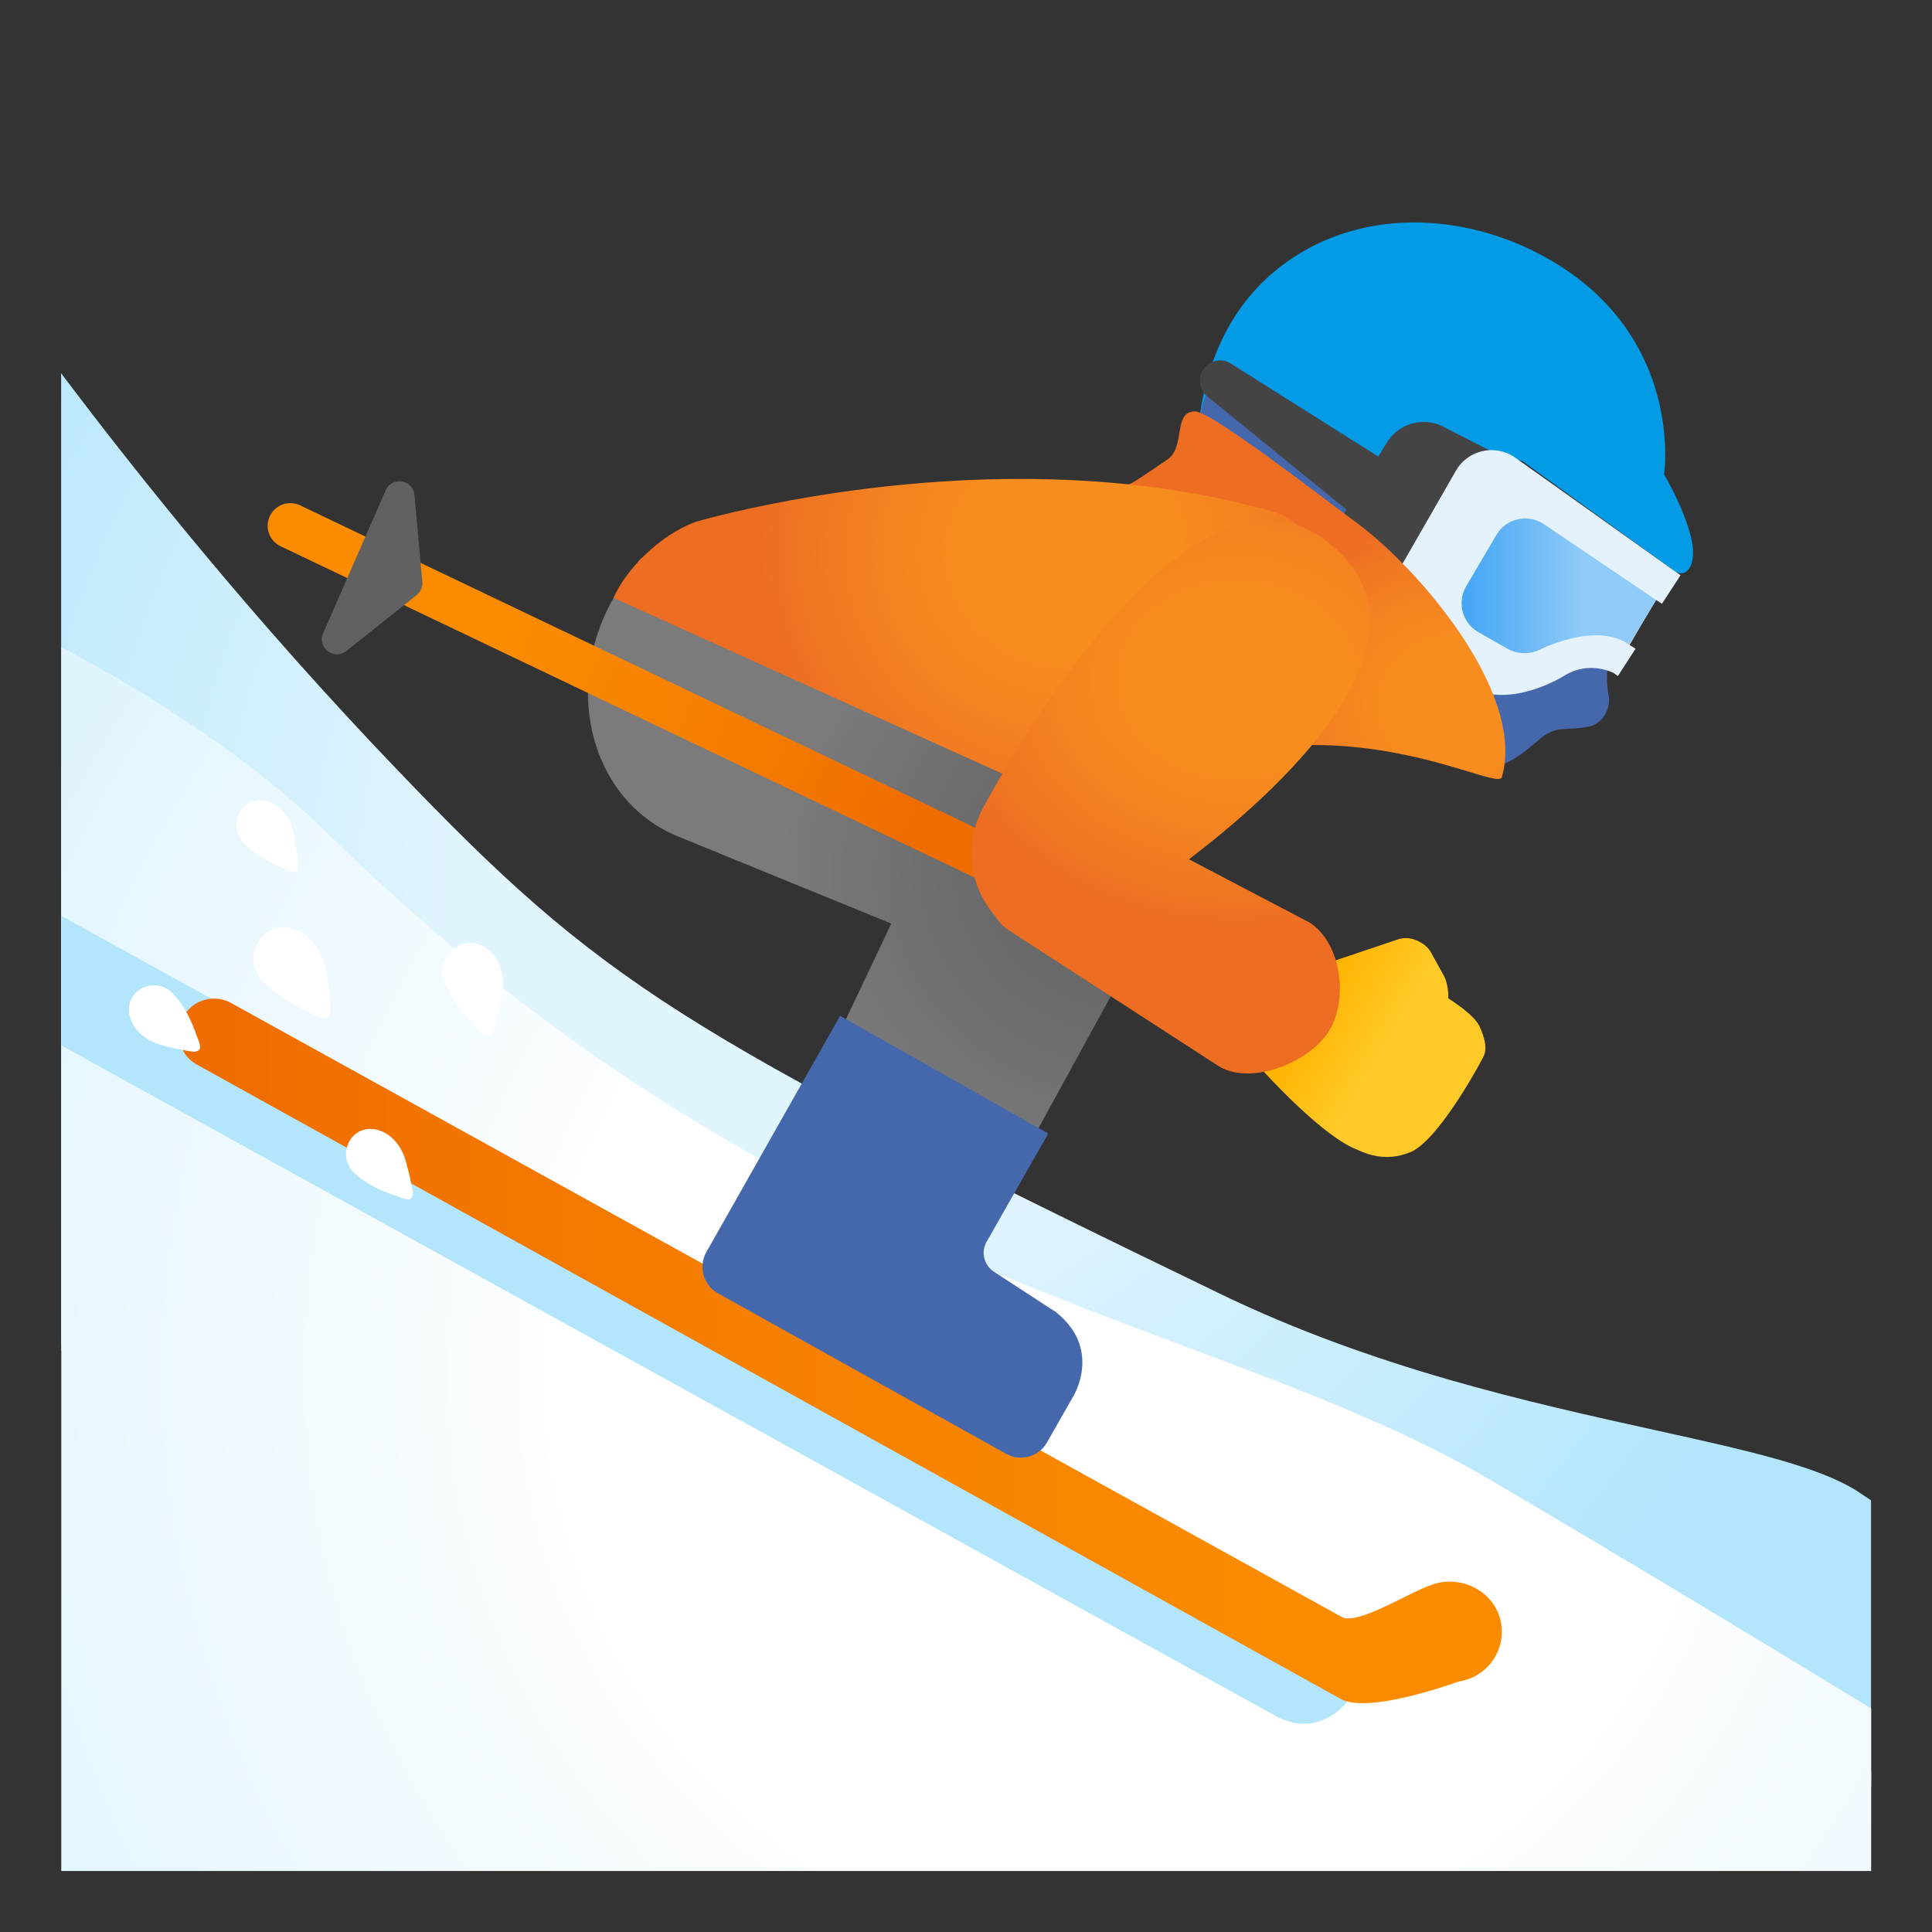 <svg width="128" height="128" xmlns="http://www.w3.org/2000/svg"><rect width="100%" height="100%" fill="#333333" stroke="none"/><defs><radialGradient cx="57.641%" cy="35.04%" fx="57.641%" fy="35.04%" r="75.704%" gradientTransform="scale(.777 1) rotate(-28.595 .66 .026)" id="a"><stop stop-color="#E1F5FE" offset="33.4%"/><stop stop-color="#B3E5FC" offset="100%"/></radialGradient><radialGradient cx="40.601%" cy="59.488%" fx="40.601%" fy="59.488%" r="194.731%" gradientTransform="matrix(.6 -.463 .313 .887 -.023 .255)" id="b"><stop stop-color="#FFF" offset="21.4%"/><stop stop-color="#B3E5FC" offset="100%"/></radialGradient><radialGradient cx="5.964%" cy="43.88%" fx="5.964%" fy="43.88%" r="57.443%" gradientTransform="matrix(1 0 0 .781 0 .096)" id="e"><stop stop-color="#616161" offset="0%"/><stop stop-color="#6E6E6E" offset="57%"/><stop stop-color="#7B7B7B" offset="100%"/></radialGradient><radialGradient cx="15.703%" cy="79.815%" fx="15.703%" fy="79.815%" r="51.183%" gradientTransform="matrix(.955 0 0 1 .007 0)" id="h"><stop stop-color="#F78C1F" offset="36.2%"/><stop stop-color="#F37F21" offset="67.8%"/><stop stop-color="#ED6D23" offset="100%"/></radialGradient><radialGradient cx="40.132%" cy="22.703%" fx="40.132%" fy="22.703%" r="91.976%" gradientTransform="matrix(.449 0 0 1 .221 0)" id="i"><stop stop-color="#F78C1F" offset="36.3%"/><stop stop-color="#F37F21" offset="67.8%"/><stop stop-color="#ED6D23" offset="100%"/></radialGradient><radialGradient cx="43.177%" cy="28.873%" fx="43.177%" fy="28.873%" r="64.349%" gradientTransform="matrix(1 0 0 .721 0 .08)" id="j"><stop stop-color="#F78C1F" offset="36.6%"/><stop stop-color="#F37F21" offset="67.9%"/><stop stop-color="#ED6D23" offset="100%"/></radialGradient><linearGradient x1="-.001%" y1="50.008%" x2="100%" y2="50.008%" id="c"><stop stop-color="#FB8C00" offset="17.1%"/><stop stop-color="#F67F00" offset="56.3%"/><stop stop-color="#EF6C00" offset="98.3%"/></linearGradient><linearGradient x1="0%" y1="49.994%" x2="100.003%" y2="49.994%" id="d"><stop stop-color="#90CAF9" offset="36.5%"/><stop stop-color="#42A5F5" offset="98.7%"/></linearGradient><linearGradient x1="18.462%" y1="57.374%" x2="98.259%" y2="38.715%" id="f"><stop stop-color="#EF6C00" offset="26.7%"/><stop stop-color="#F67F00" offset="54.6%"/><stop stop-color="#FB8C00" offset="80.6%"/></linearGradient><linearGradient x1="10.359%" y1="68.184%" x2="78.675%" y2="29.441%" id="g"><stop stop-color="#FFCA28" offset="50%"/><stop stop-color="#FFB300" offset="100%"/></linearGradient></defs><g fill="none"><path d="M97.71 36.2C84.15 50.36 79.05 53.61 43.15 70.97c-10.22 4.94-20.52 7.2-28.79 9.03C8.28 81.34 3.48 82.4.88 84.08c-.3.2-.59.39-.87.58v18.44c.15.03.26.05.26.05h46.38l73.27-28.94V9.99c-5.28 7.01-12.9 16.5-22.21 26.21Z" fill="url(#a)" transform="matrix(-1 0 0 1 123.97 14.74)"/><path d="m4.06 88.41 73.37 28.98 46.2.01c.01 0 .14-.02.34-.06v1.01c-.12.02-.22.04-.26.04H77.33c-.06 0-.12-.01-.18-.04L4.06 89.48v-1.07Z" fill="#B3E5FC"/><path d="M119.91 28.13c-5.93 3.16-12.55 7.35-17.68 12.37-30.62 30.03-58.27 31.81-77 42.81C14.79 89.45 5.2 95.27 0 98.45v10.77h119.91V28.13Z" fill="url(#b)" transform="matrix(-1 0 0 1 123.97 14.74)"/><path d="M4.06 69.26v-8.58c24.42 13.48 48.85 26.98 73.27 40.46 3.67 2.03 7.33 4.05 11 6.08 4.23 2.34.45 8.82-3.79 6.48C58.71 99.44 32.88 85.17 7.05 70.91c-1-.55-1.99-1.1-2.99-1.65Z" fill="#B3E5FC"/><path d="M111.83 52.63a2.334 2.334 0 0 0-3.17-.92L35.07 92.39c-.7.39-2.6-.55-3.99-1.24-1.07-.53-2-.99-2.67-1.07-1.85-.24-3.55.93-3.88 2.66-.17.91.03 1.82.57 2.57.53.74 1.31 1.21 2.21 1.35.88.31 4.19 1.44 6.38 1.44.59 0 1.09-.08 1.45-.28l75.77-42.02c1.13-.61 1.54-2.04.92-3.17Z" fill="url(#c)" transform="matrix(-1 0 0 1 123.97 14.74)"/><path d="M84.54 17.9c2.67-2.18 5.9-3.16 9.16-3.16 3.25 0 6.54.97 9.37 2.7 8.5 5.19 7.18 13.99 7.18 13.99s1.56 2.64 1.88 4.66c.17 1.13-.21 1.89-.76 1.89-.16 0-.33-.06-.5-.2l-9.99-7.22a2.63 2.63 0 0 0-.83-.14c-3.62 0-8.36 7-11.3 7-.17 0-.33-.02-.49-.07l1.85-5.33s-.38-.07-.94-.07c-1.33 0-3.66.41-3.99 3.22-.29 2.45-2.17 3.53-3.94 4.83-2.97-7.02-3.02-16.94 3.3-22.1Z" fill="#039BE5"/><path d="M79.23 29.12c.21-.88.43-3.49 1.36-3.95.14-.06.27-.09.4-.09.79 0 1.51 1.11 2.13 1.54 1.18.83 2.46 1.51 3.75 2.13 2.52 1.22 5.16 2.22 7.53 3.73.82.52 1.78.93 2.5 1.58.67.6 1.23 1.35 1.88 1.97a87.362 87.362 0 0 0 5.39 4.79c.79.64 2.76 2.23 2.76 2.23s-.73 1.02-.36 2.98c.18.96-.42 1.92-1.27 2.1-1.59.34-2.15-.16-3.39.92-1.1.95-2.17 1.8-3.69 1.88-.08 0-.16.01-.24.01-1.44 0-2.81-.67-4.15-1.24a35.085 35.085 0 0 0-9.8-2.61c.08 0 .04-5.38-.12-5.9-.38-1.21-1.55-2.31-2.43-3.2-1.05-1.07-3.35-1.91-3.94-3.33-.58-1.37 1.35-4.11 1.69-5.54Z" fill="#4568AD"/><path d="m89.2 33.76-9.18-7.47a1.343 1.343 0 0 1 1.52-2.21l9.78 6.17.56-.92a2.856 2.856 0 0 1 3.74-1.06l4.32 2.21-6.97 12.81-4.47-3.64c-1.1-.9-1.37-2.47-.64-3.69l1.34-2.2Z" fill="#444"/><path d="M110.87 37.78c-.31-.22-6.8-4.85-10.47-7.45a2.724 2.724 0 0 0-3.95.87l-4.22 7.35c-.92 1.6-.38 3.64 1.2 4.59l4.2 2.51c2.69 1.24 6.02-.89 6.02-.89.92-.57 2.05-.66 3.05-.26l.18.07.31.22 1.17-1.81-.4-.25 1.75-2.99.4.26 1.23-1.89-.47-.33Z" fill="#E3F2FD"/><path d="M14.24 25.02c.3-.22 4.67-3.15 7.44-5.03 1.06-.72 2.5-.39 3.15.71l2 3.4c.61 1.04.28 2.38-.75 3.01l-1.91 1.09c-.64.39-1.43.44-2.11.15 0 0-3.83-1.97-6.02-.38l-1.8-2.95Z" fill="url(#d)" transform="matrix(-1 0 0 1 123.97 14.74)"/><path d="m82.52 23.64-1.01-1.4-28.73 14.2.03.04c-.91.25-1.78.68-2.55 1.32-2.91 2.41-3.32 6.73-.91 9.64.13.16.27.3.41.45l-.95.51L60.6 69.92l12.27-6.69-7.95-16.78 14.05-5.74c6.27-2.5 8.02-10.92 3.55-17.07Z" fill="url(#e)" transform="matrix(-1 0 0 1 123.97 14.74)"/><path d="M33.8 55.46c-.56 0-1.1-.31-1.35-.85-.36-.75-.04-1.64.71-2l70.93-33.87c.75-.36 1.64-.04 2 .71.36.75.04 1.64-.71 2L34.45 55.31c-.21.1-.43.15-.65.15Z" fill="url(#f)" transform="matrix(-1 0 0 1 123.97 14.74)"/><path d="m22.95 43.13 4.66-3.71c.26-.21.4-.54.37-.87l-.52-5.75c-.09-1.03-1.5-1.26-1.91-.31l-4.14 9.46c-.42.95.72 1.83 1.54 1.18Z" fill="#616161"/><path d="m40.3 55.67-3.83-6.6a.49.49 0 0 0-.54-.24l-.38.08-4.19-1.41a1.7 1.7 0 0 0-1.18.04l-.11.04c-.04.02-.09.04-.11.06-.38.18-.67.46-.83.78L28.26 50c-.14.3-.27.91-.24 1.4-1.15.75-1.84 1.37-2.06 1.84-.42.9-.51 1.56-.27 2.03.79 1.52 3.19 5.62 4.81 6.31.52.22 1.05.33 1.58.33.66 0 1.33-.17 2.01-.5 2.21-.83 5.99-4.97 6.15-5.15.14-.16.17-.4.06-.59Z" fill="url(#g)" transform="matrix(-1 0 0 1 123.97 14.74)"/><path d="M49.2 17.35c-.23-.03-1.39-.84-2.59-1.66-1.19-.81-.35-3.17-1.79-3.17h-.04c-1.1.03-8.21 5.54-10.75 7.42-3.87 2.85-11.18 11.14-9.56 16.81.02.08.11.12.26.12 1.14 0 5.86-2.25 12.22-2.25 1.16 0 2.37.07 3.62.25.66-3.06 1.21-5.32 2.8-8.05 1.8-3.08 8.23-9.2 5.83-9.47Z" fill="url(#h)" transform="matrix(-1 0 0 1 123.97 14.74)"/><path d="M77.84 19.82c0 .01-9.5-2.83-21.46-2.83v.49-.49c-5.33 0-11.14.56-16.83 2.19-2.07.59-6.43 4.79-2.56 9.3 3.87 4.51 16.19 10.02 16.19 10.02l30.14-13.63c-.77-1.82-3.05-4.18-5.48-5.05Z" fill="url(#i)" transform="matrix(-1 0 0 1 123.97 14.74)"/><path d="M58.95 39c-.29-.56-10.12-19.25-19.01-19.25-1.46 0-2.89.5-4.24 1.66-7.59 6.48 4.11 16.69 9.5 20.78l-8.03 4.21c-2.08 1.37-2.57 5.16-1.2 7.25 1 1.52 3.35 2.73 5.35 2.73.73 0 1.42-.16 1.98-.53l13.85-8.97c.38-.25.67-.57.87-.92 1.66-1.86 2.11-4.6.93-6.96Z" fill="url(#j)" transform="matrix(-1 0 0 1 123.97 14.74)"/><path d="m46.8 82.95 8.86-15.65 13.79 7.8-4.08 7.16c-.39.68-.19 1.54.46 1.98l4.14 2.7c3.12 2.51 1.09 5.65 1.09 5.65l-1.69 2.97a1.99 1.99 0 0 1-1.74 1.01c-.33 0-.66-.08-.97-.25l-19.1-10.64a2 2 0 0 1-.76-2.73Z" fill="#4568AD"/><path d="M23.54 77.78c-.01-.01-.02-.01-.03-.03-1.23-1.08-.39-3.2 1.31-2.93.05 0 .09.01.13.02.98.24 1.63 1.08 1.91 2.01.14.48.26.96.36 1.45.05.24.11.49.13.73.01.14-.06.39-.22.42-.23.05-.65-.14-.87-.22-.98-.31-1.94-.75-2.72-1.45Zm-12.03-11.9c-.01-.01-.01-.02-.03-.03-1.1-1.22-3.21-.35-2.91 1.35 0 .04.02.09.03.13.25.98 1.1 1.62 2.04 1.89.48.14.97.25 1.46.34.24.05.49.1.73.12.14.01.39-.07.42-.23.05-.23-.15-.65-.23-.86-.34-.98-.8-1.94-1.51-2.71Zm17.97-.75c-.01-.01-.01-.02-.01-.04-.68-1.69 1.22-3.38 2.77-2.25l.12.09c.85.72 1.09 1.89.9 2.96-.1.55-.22 1.09-.37 1.62-.08.26-.14.54-.24.79-.06.14-.26.35-.43.31-.26-.06-.57-.46-.75-.65-.82-.83-1.55-1.76-1.99-2.83Zm-13.34-9.3c-.01-.01-.01-.02-.02-.03-1.1-1.16-.1-3.14 1.53-2.73.04.01.09.02.13.04.93.31 1.49 1.19 1.68 2.11.1.48.17.96.23 1.44.02.24.06.48.06.72 0 .13-.1.37-.25.39-.23.03-.61-.19-.82-.28-.95-.41-1.84-.92-2.54-1.66Zm1.26 9.13-.03-.03c-1.37-1.48-.07-3.96 1.97-3.41.05.01.11.03.16.05 1.16.41 1.86 1.53 2.08 2.7.11.6.2 1.21.25 1.82.03.3.07.61.07.91-.01.16-.13.46-.32.48-.29.04-.78-.25-1.03-.37-1.16-.54-2.28-1.21-3.15-2.15Z" fill="#FFF"/></g></svg>